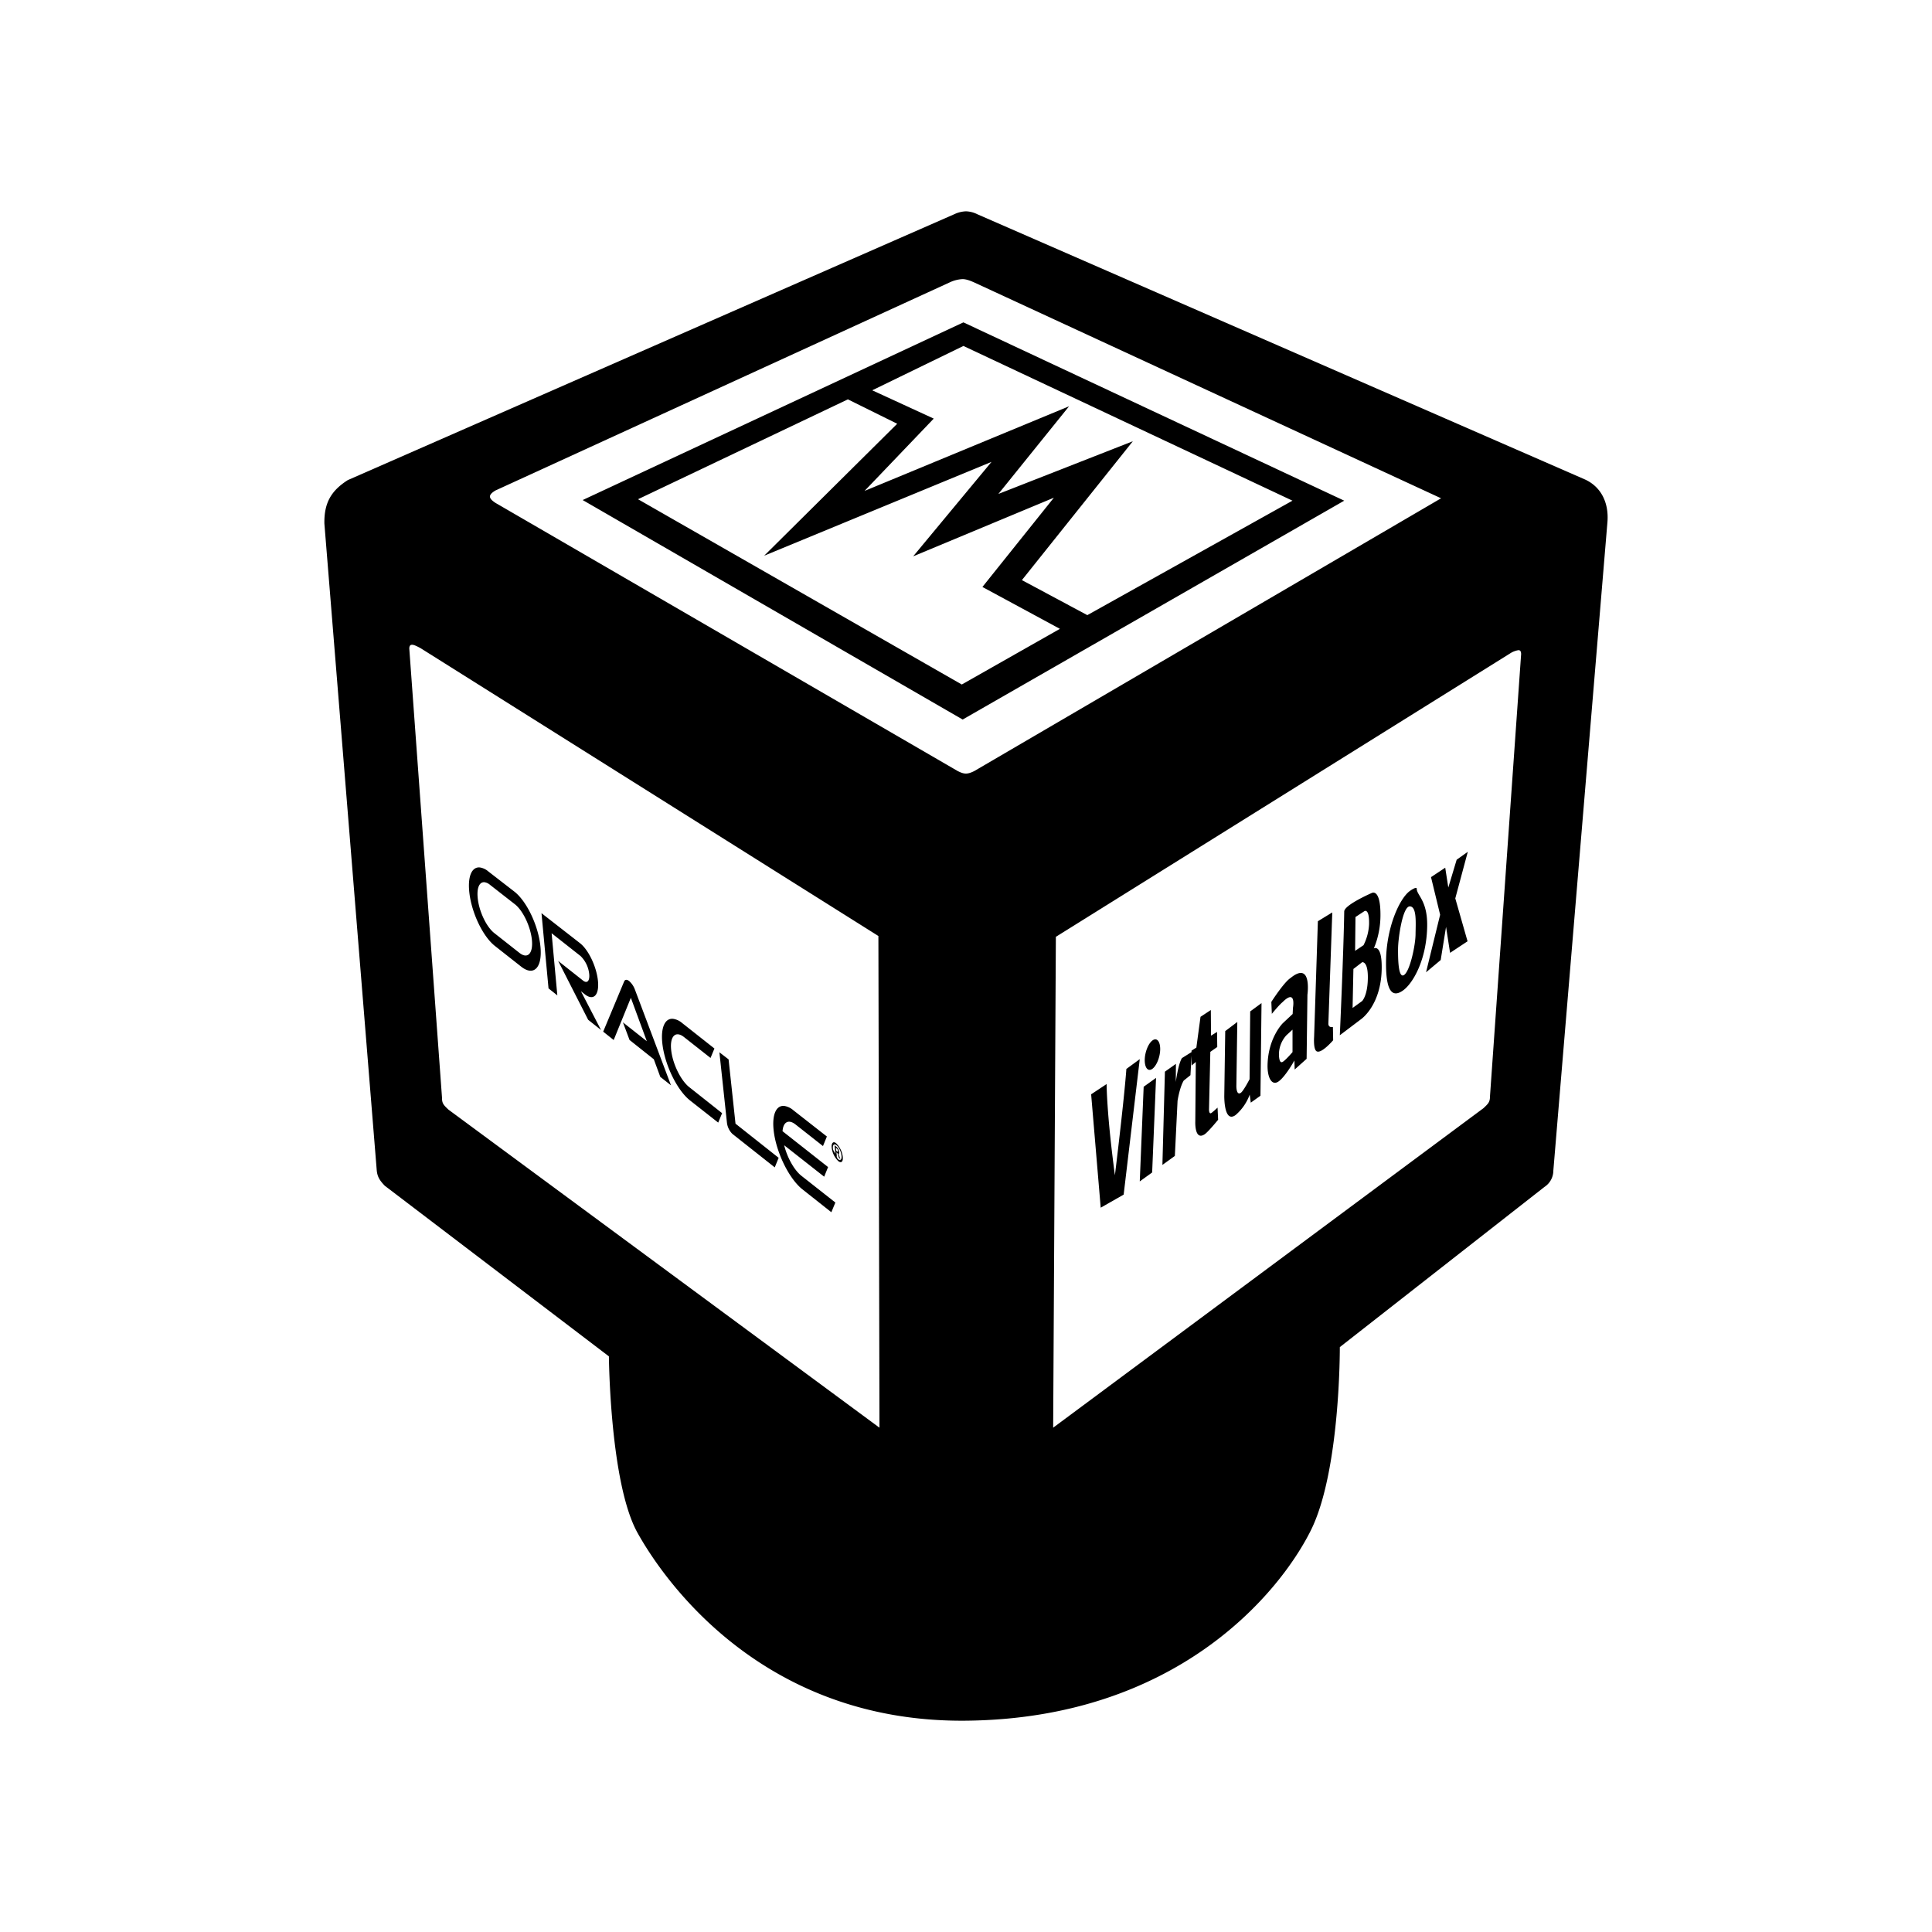 <svg xmlns="http://www.w3.org/2000/svg" width="100%" height="100%" viewBox="0 0 30.72 30.72"><path d="M15.36 3.36a0.477 0.477 0 0 0-0.188 0.047L5.53 7.634c-0.265 0.169-0.378 0.363-0.372 0.692l0.832 10.278c0.009 0.107 0.047 0.165 0.128 0.25l3.564 2.713s0.015 2.015 0.455 2.806C10.469 24.97 12.012 27.393 15.36 27.36c3.348-0.033 4.988-2.03 5.484-3.028 0.47-0.946 0.46-2.912 0.46-2.912l3.255-2.548a0.31 0.31 0 0 0 0.14-0.258l0.86-10.31c0.026-0.312-0.103-0.57-0.368-0.685L15.541 3.407A0.435 0.435 0 0 0 15.36 3.36z m-0.051 1.078c0.054 0.002 0.108 0.02 0.188 0.056l7.417 3.429L15.492 12.26c-0.115 0.058-0.166 0.049-0.264 0l-7.35-4.264c-0.113-0.074-0.12-0.125 0-0.197l7.234-3.314a0.534 0.534 0 0 1 0.197-0.047z m0.01 0.688L9.265 7.951l6.042 3.49 6.067-3.48z m0 0.375l5.232 2.46-3.262 1.82-1.04-0.557 1.764-2.208-2.138 0.838L16.999 6.46l-3.252 1.346 1.1-1.15-0.978-0.45z m-1.837 0.849l0.784 0.388-2.115 2.098 3.615-1.492-1.246 1.502 2.237-0.932-1.136 1.419 1.232 0.666-1.56 0.885-5.148-2.946z m-6.93 3.902c0.029 0 0.072 0.02 0.135 0.054l7.28 4.577 0.017 7.818-6.853-5.057c-0.077-0.073-0.104-0.098-0.103-0.193l-0.52-7.137c0-0.043 0.015-0.062 0.044-0.062z m17.592 0.086c0.03 0 0.042 0.02 0.043 0.062l-0.495 7.027c0 0.096-0.026 0.12-0.103 0.193l-6.843 5.081 0.043-7.805 7.219-4.504a0.348 0.348 0 0 1 0.136-0.054z m-0.805 3.206l-0.177 0.126-0.133 0.442-0.049-0.315-0.226 0.15 0.145 0.598-0.224 0.915 0.233-0.195 0.085-0.527 0.064 0.413 0.278-0.184-0.195-0.682z m-15.71 0.249c-0.12-0.011-0.19 0.127-0.169 0.37 0.028 0.327 0.21 0.72 0.408 0.877l0.419 0.33c0.2 0.158 0.338 0.018 0.307-0.313-0.03-0.33-0.216-0.724-0.414-0.879l-0.417-0.323a0.265 0.265 0 0 0-0.134-0.062z m0.075 0.235a0.173 0.173 0 0 1 0.087 0.041l0.397 0.31c0.129 0.101 0.25 0.358 0.27 0.57 0.02 0.215-0.07 0.304-0.199 0.202l-0.4-0.315c-0.128-0.101-0.246-0.354-0.264-0.566-0.014-0.158 0.03-0.249 0.109-0.242z m14.823 0.103c0-0.035-0.074 0.01-0.115 0.04-0.16 0.123-0.358 0.559-0.372 1.068-0.015 0.556 0.11 0.619 0.263 0.514 0.162-0.11 0.382-0.492 0.39-1.026 0.007-0.409-0.166-0.491-0.166-0.596z m-0.713 0.067s-0.439 0.19-0.44 0.295c-0.01 0.65-0.07 1.968-0.07 1.968l0.332-0.251s0.329-0.218 0.334-0.82c0.003-0.386-0.126-0.31-0.126-0.31s0.104-0.218 0.106-0.514c0.005-0.445-0.136-0.368-0.136-0.368z m0.602 0.214c0.115 0 0.094 0.268 0.092 0.446-0.002 0.175-0.088 0.576-0.18 0.643-0.093 0.068-0.1-0.243-0.098-0.423 0.003-0.173 0.074-0.666 0.186-0.666z m-0.72 0.075s0.08-0.05 0.073 0.214a0.829 0.829 0 0 1-0.088 0.328l-0.134 0.09 0.006-0.538z m-0.512 0.021l-0.229 0.14-0.06 1.843s-0.014 0.184 0.036 0.222c0.072 0.056 0.267-0.173 0.267-0.173l-0.004-0.21s-0.075 0.018-0.072-0.058zM8.61 14.52l0.112 1.196 0.14 0.111-0.091-0.988 0.461 0.363a0.47 0.47 0 0 1 0.137 0.287c0.01 0.108-0.033 0.154-0.098 0.103l-0.396-0.313 0.477 0.936 0.205 0.163-0.32-0.617 0.063 0.05c0.137 0.107 0.23 0.013 0.208-0.213-0.022-0.225-0.15-0.496-0.287-0.602z m13.049 0.78s0.1-0.024 0.09 0.279c-0.008 0.257-0.09 0.338-0.09 0.338l-0.152 0.11 0.013-0.62z m-0.95 0.174c-0.042-0.012-0.102 0.006-0.189 0.077-0.107 0.07-0.305 0.38-0.305 0.38l0.008 0.19s0.114-0.141 0.171-0.187c0.221-0.22 0.165 0.09 0.165 0.09l-0.005 0.099-0.156 0.146s-0.231 0.227-0.243 0.658c-0.006 0.206 0.068 0.35 0.18 0.265 0.11-0.082 0.247-0.33 0.247-0.33l0.004 0.144 0.19-0.17 0.013-1.02s0.043-0.307-0.08-0.342z m-10.704 0.126c-0.035-0.028-0.066-0.027-0.08 0.004l-0.334 0.8 0.167 0.133 0.273-0.671 0.254 0.69-0.38-0.3 0.105 0.28 0.386 0.307 0.103 0.28 0.17 0.134-0.572-1.518a0.338 0.338 0 0 0-0.092-0.139z m10.054 0.35l-0.18 0.132-0.01 1.078s-0.098 0.19-0.14 0.217c-0.072 0.047-0.07-0.107-0.07-0.107l0.015-1.02-0.192 0.145-0.015 1.02s-0.011 0.457 0.182 0.313a0.779 0.779 0 0 0 0.222-0.323l0.017 0.128 0.154-0.11z m-0.806 0.11l-0.164 0.108-0.066 0.489-0.077 0.049v0.023l-0.152 0.095c-0.06 0.093-0.098 0.38-0.098 0.38l0.002-0.288-0.175 0.124-0.04 1.483 0.198-0.143 0.043-0.877s0.032-0.211 0.098-0.321l0.107-0.086 0.017-0.309 0.002 0.155 0.066-0.056-0.008 0.945s-0.015 0.314 0.15 0.204c0.057-0.039 0.213-0.23 0.213-0.23L19.36 17.612s-0.076 0.071-0.1 0.086c-0.037 0.023-0.036-0.058-0.036-0.058l0.021-0.915 0.11-0.077-0.003-0.24-0.096 0.06z m-8.551 0.14c-0.124-0.012-0.197 0.13-0.171 0.384 0.035 0.339 0.232 0.748 0.44 0.913l0.449 0.353 0.062-0.15-0.524-0.415c-0.134-0.107-0.263-0.37-0.286-0.59-0.023-0.219 0.07-0.31 0.203-0.206l0.423 0.333 0.062-0.15-0.517-0.408a0.28 0.28 0 0 0-0.141-0.064z m9.85 0.172v0.357s-0.107 0.126-0.156 0.155c-0.048 0.029-0.06-0.055-0.06-0.129a0.457 0.457 0 0 1 0.118-0.293z m-2.226 0.171c-0.067 0.048-0.123 0.188-0.124 0.313 0 0.125 0.053 0.187 0.12 0.14 0.068-0.048 0.125-0.188 0.126-0.314 0-0.125-0.054-0.188-0.122-0.139z m-6.887 0.189l0.12 1.12a0.296 0.296 0 0 0 0.087 0.178l0.673 0.532 0.062-0.152-0.686-0.543-0.11-1.022z m6.684 0.109l-0.213 0.156s-0.022 0.371-0.182 1.69c-0.132-0.98-0.132-1.45-0.132-1.45l-0.246 0.163 0.152 1.803 0.365-0.208z m0.259 0.298l-0.197 0.141-0.062 1.505 0.197-0.142z m-5.911 0.446c-0.127-0.013-0.198 0.133-0.169 0.392 0.039 0.346 0.244 0.765 0.457 0.934l0.46 0.364 0.064-0.154-0.541-0.426c-0.114-0.09-0.225-0.29-0.273-0.485l0.636 0.5 0.062-0.153-0.724-0.57c0.01-0.146 0.094-0.196 0.207-0.107l0.436 0.343 0.062-0.152-0.534-0.418a0.292 0.292 0 0 0-0.143-0.068z m0.769 0.587c-0.013 0.013-0.02 0.042-0.015 0.081a0.351 0.351 0 0 0 0.105 0.21c0.048 0.038 0.08 0.006 0.07-0.073a0.36 0.36 0 0 0-0.105-0.212c-0.024-0.018-0.042-0.02-0.055-0.006z m0.015 0.032c0.01-0.01 0.026-0.01 0.045 0.004 0.038 0.03 0.074 0.104 0.08 0.165 0.008 0.063-0.016 0.088-0.055 0.058-0.012-0.01-0.015-0.035-0.025-0.051l0.006 0.004-0.006-0.06 0.015 0.01 0.025 0.078 0.022 0.017-0.03-0.084h0.004c0.008-0.002 0.009-0.013 0.008-0.019v-0.013a0.122 0.122 0 0 0-0.025-0.058 0.12 0.12 0 0 0-0.026-0.025l-0.023-0.02 0.015 0.137c-0.015-0.03-0.037-0.05-0.04-0.08-0.005-0.032 0-0.053 0.01-0.063z m0.036 0.047l0.006 0.004c0.01 0.008 0.013 0.011 0.018 0.017a0.07 0.07 0 0 1 0.01 0.026c0 0.006 0.002 0.01 0 0.013-0.002 0.006-0.009 0.002-0.015-0.002l-0.013-0.01z" /></svg>